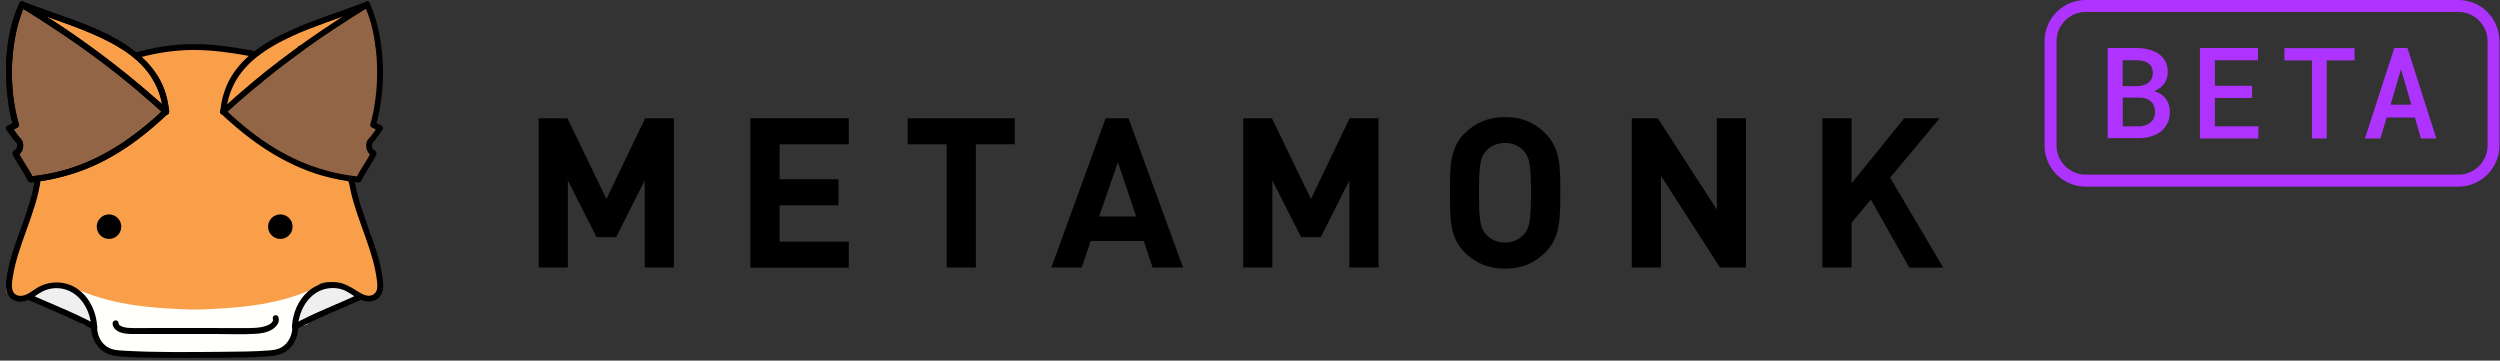 <?xml version="1.0" encoding="utf-8"?>
<!-- Generator: Adobe Illustrator 22.1.0, SVG Export Plug-In . SVG Version: 6.00 Build 0)  -->
<svg version="1.1" id="圖層_1" xmlns="http://www.w3.org/2000/svg" xmlns:xlink="http://www.w3.org/1999/xlink" x="0px" y="0px"
	 viewBox="0 0 1672.1 241.2" style="enable-background:new 0 0 1672.1 241.2;" xml:space="preserve">
<rect x="0" y="0" width="1672.1" height="241.2" fill="#333333" stroke="none"/>
<style type="text/css">
	.st0{fill:#AF33FF;}
	.st1{fill:#F99E49;}
	.st2{fill:#916545;}
	.st3{fill:#EFEFEF;}
	.st4{fill:#FFFFFB;}
	.st5{enable-background:new    ;}
</style>
<g id="Layer_1" xmlns:ev="http://www.w3.org/2001/xml-events">
	<g>
		<path class="st0" d="M1409.7,92.6V32.1h19.3c2.9,0,5.6,0.4,8.2,1c2.5,0.6,4.7,1.6,6.6,2.9c1.9,1.3,3.4,3,4.5,5.1s1.6,4.5,1.6,7.3
			c0,3-0.9,5.5-2.5,7.7c-1.6,2.1-3.8,3.8-6.6,4.9c1.7,0.5,3.2,1.1,4.5,2s2.4,1.9,3.3,3.1s1.6,2.6,2,4c0.5,1.5,0.7,3.1,0.7,4.7
			c0,2.9-0.5,5.4-1.6,7.6s-2.5,4-4.4,5.5s-4.1,2.6-6.6,3.3c-2.6,0.8-5.3,1.2-8.3,1.2h-20.7V92.6z M1419.8,57.6h9.6
			c1.5,0,2.9-0.2,4.2-0.6c1.3-0.4,2.4-0.9,3.3-1.7c0.9-0.7,1.7-1.6,2.2-2.7c0.6-1.1,0.8-2.3,0.8-3.7c0-1.5-0.3-2.8-0.8-3.9
			c-0.5-1.1-1.3-2-2.2-2.7c-1-0.7-2.1-1.2-3.4-1.5s-2.7-0.5-4.3-0.5h-9.5v17.3C1419.7,57.6,1419.8,57.6,1419.8,57.6z M1419.8,65.2
			v19.3h10.9c1.6,0,3-0.3,4.3-0.7c1.3-0.5,2.4-1.1,3.4-1.9c0.9-0.8,1.7-1.8,2.2-2.9c0.5-1.2,0.8-2.5,0.8-3.9c0-1.5-0.2-2.9-0.7-4.1
			s-1.1-2.2-2-3.1c-0.9-0.8-2-1.5-3.2-1.9c-1.3-0.5-2.7-0.7-4.3-0.7h-11.4L1419.8,65.2L1419.8,65.2z"/>
		<path class="st0" d="M1506.3,65.5h-24.9v19h29.1v8.1h-39.1V32.1h38.8v8.2h-28.8v17.1h24.9V65.5z"/>
		<path class="st0" d="M1574.8,40.4h-18.6v52.2h-9.9V40.4h-18.4v-8.2h46.9V40.4z"/>
		<path class="st0" d="M1615.2,78.6h-18.9l-4.2,14h-10.3l19.6-60.5h8.8l19.3,60.5h-10.3L1615.2,78.6z M1598.9,70h13.9l-6.9-23.7
			L1598.9,70z"/>
	</g>
	<path class="st0" d="M1644.3,8c10.7,0,19.5,8.7,19.5,19.5v69.8c0,10.7-8.7,19.5-19.5,19.5H1395c-10.7,0-19.5-8.7-19.5-19.5V27.5
		c0-10.7,8.7-19.5,19.5-19.5H1644.3 M1644.3,0H1395c-15.2,0-27.5,12.3-27.5,27.5v69.8c0,15.2,12.3,27.5,27.5,27.5h249.2
		c15.2,0,27.5-12.3,27.5-27.5V27.5C1671.7,12.3,1659.4,0,1644.3,0L1644.3,0z"/>
	<g>
		<g id="_x37_d9216fc-3e79-4bc4-a8d5-43a771b35fd8">
			<path class="st1" d="M243,152.5c0.8-0.1,1.6,0.1,1.9,0.9c0.3,0.6,0.5,1.2,0.7,1.9c0.3,0.3,0.5,0.6,0.8,0.9c0.1,0,0.2,0.1,0.3,0.2
				c0.6,0.4,1.2,0.8,1.7,1.4l-13.3-32c-1.3-3.1-2.3-5.8-5.9-7c-1.5-0.5-3.2-0.8-4.7-1.2c-3-0.8-6.1-1.7-9.1-2.7
				c-3.1-1-6.2-2.1-9.2-3.2c-1.4-0.5-2.8-1.1-4.3-1.7l-1.2-0.5l-0.4-0.1l-0.3-0.1l-1.5-0.7c-6.7-2.9-13.2-6.3-19.5-9.9
				c-0.5-0.3-1-0.5-1.6-0.7l-29.7-24c0.1-1.1,0.1-2.2,0.2-3.3c1.4,1.2,3.5,1.5,5.1-0.3l1.6-1.7c6.3-2.6,11.9-6.6,16.5-11.6
				c0.9-0.9,1.3-2.3,0.9-3.6l25.2-18.2c1.4-1,2.2-2.6,1.9-4.2l3.5-1.6c1.7-0.8,4.1-2.3,6-2c2.1,0.3,4.3-0.5,4.9-2.8
				c0.1-0.6,0.2-1.1,0.1-1.7l2.3-1.2c0.7-0.4,1.2-1,1.6-1.7c0.1,0,0.1,0,0.2-0.1l9.4-3.6c1.1-0.4,2-1.3,2.2-2.5
				c0.2-0.1,0.4-0.3,0.6-0.5l0.4-0.4c0.3-0.3,0.5-0.6,0.6-1c0.4-0.7,0.4-1.6,0-2.4c-0.1-0.4-0.3-0.7-0.6-1c-0.6-0.6-1.4-0.9-2.2-0.9
				s-1.6,0.3-2.2,0.9L225.5,9c-0.3,0.3-0.5,0.6-0.6,1c-0.1,0.2-0.2,0.4-0.2,0.7l-8.6,3.3c-0.3,0.1-0.6,0.3-0.9,0.5
				c-1.1-0.3-2.2-0.2-3.2,0.3l-9.4,4.9c-0.7,0.4-1.2,0.9-1.5,1.6c-2.8,1.1-5.4,2.6-8.1,3.9l-9.5,4.4c-1-0.3-2.1-0.2-3,0.4l-4.5,2.9
				c-0.2,0.1-0.4,0.3-0.5,0.4c-1,0.6-1.7,1.6-1.8,2.8c-0.8,0-1.6,0.1-2.2,0.6c-0.7,0.4-1.4,0.9-2.1,1.3c-0.5-0.9-1.5-1.6-2.5-1.8
				c-16.4-3.3-33.2-4.2-49.9-2.6c-0.5,0-0.9,0.2-1.4,0.3l-7.7-0.2c-1.1,0-2.1,0.4-2.8,1.1c-0.8-0.2-1.7-0.4-2.6-0.4
				c-1.2-0.3-2.4-0.3-3.7-0.2c-2.9,0.4-5.3,1.9-5.7,5c-0.1,0.5-0.1,1,0,1.4c-3-2.6-6.2-4.9-9.5-7.1C83.1,33.2,82.5,33,82,33
				c-10.9-8.3-22.9-14.9-35.7-19.7c-1-0.3-2-0.1-2.8,0.5L36,8.6c-1.5-1-3.8-0.3-4.7,1.2c-1,1.7-0.3,3.6,1.2,4.7l28.9,19.9
				c0.8,0.5,1.9,0.6,2.8,0.3l13,10.7c0.8,0.7,1.8,1.1,2.9,1.2l25.1,21c0.7,0.6,1.5,1,2.3,1.2l3.9,3.5l0.3,0.6
				c-0.1,0.5-0.3,0.9-0.4,1.4c0,0.1-0.1,0.2-0.1,0.3c0,0.1,0,0.1-0.1,0.1c-0.2,0.4-0.4,0.7-0.6,1.1s-0.4,0.7-0.6,1
				c-0.1,0.2-0.4,0.6-0.5,0.7c-0.2,0.3-0.5,0.5-0.7,0.7c-5.4,3.1-10.4,7-14.7,11.5c-1.4,0.1-2.7,0.6-3.7,1.4
				C77.9,101,64,108.8,49.1,114.2c-0.4,0.2-0.8,0.3-1.2,0.6c-0.7-0.4-1.4-0.5-2.2-0.4c-5.4,0.6-10.7,1.9-15.8,3.9
				c-0.8,0-1.7,0.2-2.4,0.7l-1.4,0.9c-2.3,1.5-3.2,4.5-1.8,6.9c0,0.1,0.1,0.2,0.2,0.2c-0.7,0.8-1.2,1.6-1.8,2.5
				c-1.8,3.1-2.7,6.8-3.6,10.2l-6.6,23l-3.2,11.4c-1.1,4-2.7,8.1-3,12.3c0,0.4,0,0.8,0,1.1l-0.1,0.1l-1.1,1.5
				c-0.5,0.8-0.8,1.7-0.9,2.7c-0.2,0.6-0.2,1.3,0,1.9c0,1,0.3,1.9,0.9,2.7l1.1,1.4l1.4,1.1c0.8,0.5,1.7,0.8,2.7,0.9
				c1,0.2,2,0.2,2.9-0.1l1-0.3c0.9-0.2,1.8-0.7,2.5-1.3l0.1-0.1c3.3-0.1,6.3-1.9,8-4.8c0.4-0.2,0.7-0.4,1.1-0.6
				c2.6,1.3,5.7,0.9,8.1-1.2c1.5-0.1,3-0.7,4.2-1.8c1.1,0.3,2.2,0.7,3.3,1.1l0.3,0.1c0.1,0,0.6,0.2,0.7,0.3c0.7,0.3,1.3,0.6,1.9,0.9
				c1.4,0.7,2.8,1.6,4.2,2.5c0.6,0.4,1.1,0.8,1.7,1.2c0.3,0.3,0.6,0.5,0.9,0.8c1.2,1,2.3,2,3.3,3.2c0.5,0.5,1,1.1,1.4,1.6
				c0.2,0.2,0.3,0.4,0.5,0.6l0.2,0.3c0.9,1.3,1.8,2.7,2.6,4.1c0.1,0.1,0.1,0.2,0.2,0.3c0.8,3.1,1.7,6.2,2.5,9.3
				c0.3,1.1,0.8,2,1.6,2.8c-0.4,5.9,3.4,12.1,8.9,14.6c7.2,3.2,15.7,2.2,23.3,2.2c7.5-0.1,15-0.2,22.5-0.5c1.3,1.4,3.1,2.1,4.9,2.1
				l38.4-0.9c11.9-0.3,29.3,1.3,34-13c0.5-1.7,0.7-3.4,0.6-5.1l0.4-4c0.2-0.6,0.4-1.2,0.6-1.8c2.4-4,5-7.9,7.8-11.6
				c0.4-0.6,0.9-1.1,1.3-1.7c0.2-0.2,0.7-0.8,0.7-0.9c1.1-1.3,2.1-2.7,3.2-4c1.3-1.5,2.6-2.9,3.9-4.4c0.7-0.2,1.5-0.4,2.2-0.6
				c0.5-0.1,1-0.2,1.5-0.3c0.2,0,0.4-0.1,0.6-0.1c0.9-0.1,1.7-0.1,2.6-0.1c0.3,0,0.5,0,0.8,0c1.9,0.3,3.9,0.5,5.9,0.6
				c0.2,0,0.4,0,0.6,0l14.1,7.9c4.6,2.6,11-0.6,10.8-6.2C253.1,177.7,249.5,164.4,243,152.5z M161.3,44.5l-0.3,0.3
				c-0.1-0.1-0.3-0.2-0.5-0.3H161.3z M96.1,219c0-0.1,0.1-0.1,0.1-0.2l0.1,0.1c0.1,0.2,0.1,0.4,0.2,0.5L96.1,219z"/>
		</g>
		<g id="_x37_55cefe8-897c-4cba-a65d-c64016e1da7c">
			<path class="st2" d="M106,70.2L87.5,56c-0.4-0.3-0.9-0.6-1.4-0.7C66.3,38.9,45.8,23.5,24.5,9.2c-1.2-0.8-2.7-1-4.1-0.6
				C20.2,8.1,20.1,7.5,20,7c-0.6-2.7-5-2.8-5.6,0c-0.3,1.6-0.6,3.1-0.9,4.7c-3.2,3.9-4.3,9.4-4.5,14.5c0,1.3,0,2.6,0,3.8
				C6.5,41,6.1,52.3,7.8,63.4C6.7,67.6,6.7,72,7.7,76.2c0.5,1.6,1.6,2.9,3.1,3.6l0.3,2.5c-1,0.6-1.8,1.5-2.3,2.6
				c-1,2.5-0.2,5.7,2.3,7c2,1.1,2.8,2,3.3,4.2c-0.2-0.6,0.1,1.1,0.1,1.4c0,0.1,0,0.2,0,0.3c0,0.2-0.1,0.5-0.2,0.7
				c-0.9,0.8-1.6,1.7-2,2.8l-0.9,2.2c-0.9,2.2,0.6,5.3,2.6,6.3c0.6,0.3,1.4,0.6,2.1,0.7l1.9,3.8c0.3,0.6,0.7,1.1,1.2,1.5l0.1,0.1
				c0.9,1.6,3,2.9,4.8,2.8c26.6-2.6,51.7-13.3,72-30.8c1-0.9,1.6-2.3,1.6-3.7l8.4-4.4c1.7-0.9,2.8-2.9,2.8-4.8
				C108.8,72.9,107.6,71.5,106,70.2z"/>
			<path class="st2" d="M249.1,83.2c-0.2-0.1-0.4-0.2-0.5-0.3c4.8-13.8,6.6-28.5,4.7-43c-0.1-1.2-0.6-2.4-1.4-3.4
				c-0.7-4.7-1.3-9.5-2-14.2c0-0.2-0.1-0.3-0.1-0.5l-0.6-6.4c-0.1-1.2-0.5-2.3-1.3-3.3c0-0.8-0.1-1.7-0.1-2.5
				c-0.1-2-1.2-3.8-3.1-4.6c-2-0.8-3.8-0.3-5.5,1l-9.7,7.7c-0.4,0.3-0.7,0.7-0.9,1.1c-0.8,0-1.5,0.3-2.1,0.7l-21.2,14.4
				c-1.3,0.9-2.2,2.2-2.4,3.8L187,45.2c-0.4,0.3-0.8,0.7-1.1,1.1c-1.4-0.6-3-0.4-4.2,0.4c-3.1,2-5.4,5-6.4,8.5l-17.5,11.6
				c-1.3,0.8-2.2,2.2-2.4,3.7c-0.4,0.2-0.7,0.5-1,0.8c-1.8,1-2.9,2.9-3,4.9l0.2,1.5c0.3,0.9,0.8,1.8,1.4,2.5l1,0.8
				c0.7,0.4,1.5,0.7,2.3,0.7c0.4,0.6,1,1.1,1.6,1.4l2.2,1.3c0.4,1,1.1,1.8,2,2.3l2.7,1.4c0.2,1.5,1.1,2.8,2.4,3.5l32.3,16.3
				c0.4,0.7,1,1.2,1.7,1.6c10.8,5.1,22.3,8.8,34.1,10.9c2.4,0.4,4.3-0.4,5.4-2.1c0.4-0.3,0.7-0.7,0.9-1.1l6.2-10
				c1-1.7,0.9-3.8-0.3-5.3c0.2-2.3-0.5-4.6-1.9-6.4l2.8-3.3C253.9,92.1,254.2,83.9,249.1,83.2z"/>
		</g>
		<g id="_x35_f3ffa30-e402-4626-974f-1d02a5d07cde">
			<path class="st3" d="M62.1,208.2c-0.3-0.6-0.6-1.1-1.1-1.6c-0.5-0.6-1-1.2-1.4-1.8c-0.3-0.4-0.7-0.7-1.2-0.9
				c-0.3-0.8-0.8-1.6-1.4-2.2l-2.8-2.6c-0.5-3.3-2.8-6-6-7.1c-2.1-0.6-4-0.3-6,0.5h-0.1c-0.7-0.6-1.5-1-2.3-1.3
				c-4.4-1.6-9.2-1-13.3,1.1c-3,1.5-4.1,6.1-2.3,8.9c2,3.1,5.6,4,8.9,2.3c0.1-0.1,0.2-0.1,0.2-0.1h0.2c0.2,0,0.3-0.1,0.5-0.1l0,0
				c0.4,0.1,0.8,0.1,1.2,0.1l0,0c1.3,1.8,3.3,2.9,5.5,3.3l3.9,2.1c0.5,0.3,1.1,0.5,1.7,0.6l1.5,1.4c1.1,1,2.5,1.7,3.9,1.9l1.4,1.8
				l0.1,0.1c0.9,1.8,2.8,3,4.9,3c2.9,0,5.7-2.6,5.6-5.6C63.6,210.6,63.1,209.2,62.1,208.2z"/>
			<path class="st3" d="M199,208.2c0.3-0.6,0.6-1.1,1.1-1.6c0.5-0.6,0.9-1.2,1.4-1.8c0.3-0.4,0.7-0.7,1.2-0.9
				c0.3-0.8,0.8-1.6,1.4-2.2l2.7-2.6c0.4-3.2,2.8-6.1,5.8-7.1c2-0.6,3.9-0.3,5.8,0.5h0.1c0.7-0.6,1.4-1,2.2-1.3
				c4.2-1.6,8.9-1,12.8,1.1c2.9,1.5,4,6.1,2.2,8.9c-1.9,3.1-5.4,4-8.5,2.3c-0.1-0.1-0.2-0.1-0.2-0.1h-0.2l-0.5-0.1h-0.2
				c-0.4,0.1-0.8,0.1-1.2,0.1l0,0c-1.3,1.7-3.1,2.9-5.3,3.3l-3.8,2.1c-0.5,0.3-1,0.5-1.6,0.6l-1.4,1.4c-1,1-2.3,1.7-3.8,1.9
				l-1.4,1.8l-0.1,0.1c-0.9,1.8-2.7,3-4.7,3c-2.8,0-5.5-2.6-5.4-5.6C197.5,210.6,198.1,209.3,199,208.2z"/>
		</g>
		<g id="_x36_6a756a7-96d0-423a-8d80-ae508d7f201f">
			<path class="st4" d="M133.2,213.8c-0.2-0.1-0.4-0.1-0.7-0.1l0.1-1.9c0.1-1.6-1-3.1-2.5-3.8c0.4,0,0.7-0.1,1-0.1
				c1.1-0.1,0.2-0.8-0.9-0.8c-26.6-0.8-53-2.5-77.6-13.2c-1.1-0.5-2,1.1-0.9,1.6c1.5,0.6,3,1.3,4.5,1.9c-0.6,0.2-1.1,0.6-1.5,1
				c2.2,2.2,3.9,5.1,5.3,7.9c0.6,1.2,1.2,2.5,1.7,3.7c0.1,0,0.1,0.1,0.2,0.1c0.6,0.7,1.3,1.4,2.2,1.8v0.1c-0.1,0-0.2,0-0.3,0.1
				c-0.4,0.1-0.8,0.3-1,0.7c0.6,1.9,1,3.9,1.2,5.9c0.2,0.4,0.4,0.9,0.5,1.3c-0.1,0-0.2,0-0.3,0.1l-0.2,0.1v0.2
				c0,0.9-0.7,1.7-1.6,1.8c2.4,4.3,4.7,9,8.1,12.5c6.1,1.6,14.5,1.2,21.4,1.2h34.9c2.6,0,4.3-1,4.5-2.2c0.9-5.5,1.8-10.9,2.8-16.4
				c0.3-0.1,0.6-0.3,0.8-0.5C136,215.8,135.4,214.3,133.2,213.8z"/>
			<path class="st4" d="M127.2,213.8c0.2-0.1,0.4-0.1,0.7-0.1l-0.1-1.9c-0.1-1.6,1-3.1,2.5-3.8c-0.4,0-0.7-0.1-1-0.1
				c-1.1-0.1-0.2-0.8,0.9-0.8c26.6-0.8,53-2.5,77.6-13.2c1.1-0.5,2,1.1,0.9,1.6c-1.5,0.6-3,1.3-4.5,1.9c0.6,0.2,1.1,0.6,1.5,1
				c-2.2,2.2-3.9,5.1-5.3,7.9c-0.6,1.2-1.2,2.5-1.7,3.7c-0.1,0-0.1,0.1-0.2,0.1c-0.6,0.7-1.3,1.4-2.2,1.8v0.1c0.1,0,0.2,0,0.3,0.1
				c0.4,0.1,0.8,0.3,1,0.7c-0.6,1.9-1,3.9-1.2,5.9c-0.2,0.4-0.4,0.9-0.5,1.3c0.1,0,0.2,0,0.3,0.1l0.2,0.1c0,0.1,0,0.1,0,0.2
				c0,0.9,0.7,1.7,1.6,1.8c-2.4,4.3-4.7,9-8.1,12.5c-6.1,1.6-14.5,1.2-21.4,1.2h-34.9c-2.6,0-4.3-1-4.5-2.2
				c-0.9-5.5-1.8-10.9-2.8-16.4c-0.3-0.1-0.6-0.3-0.8-0.5C124.4,215.8,125,214.3,127.2,213.8z"/>
		</g>
		<g id="_x38_da978c9-3cfe-4168-98a5-2c7f33de82ea">
			<path d="M92.7,38.6c12.2-3.3,24.7-5.2,37.3-5.2c12.7,0.1,25.2,1.9,37.6,4.2c2.5,0.5,3.6-3.4,1.1-3.8C156,31.5,143,29.5,130,29.5
				s-25.8,1.9-38.4,5.3C89.2,35.5,90.3,39.3,92.7,38.6L92.7,38.6z"/>
			<path d="M75.3,216.2c-0.1,3.3,3,5.4,5.8,6.3c3.6,1.1,7.5,0.9,11.3,0.9h26.2h26.2c8.5,0,17.1,0.4,25.6-0.1c4-0.2,8.2-0.8,11.7-3
				c2.7-1.7,5.2-4.6,4.2-8.1c-0.7-2.4-4.6-1.4-3.8,1.1s-3.2,4.3-5,4.8c-3.2,1.1-6.6,1.2-9.9,1.3c-7.4,0.1-14.9,0-22.3,0h-44.9
				c-4.1,0-8.2,0.1-12.3,0c-1.9,0-3.8-0.2-5.6-0.7c-1.1-0.3-3.2-1.1-3.2-2.5C79.4,213.6,75.4,213.7,75.3,216.2L75.3,216.2z"/>
			<path d="M23.3,119.7c-2.8,21.2-13.9,40.3-18,61.2c-0.9,4.7-2.2,10.4-0.5,15c1.6,4.3,5.9,6.4,10.4,5.8c5-0.6,8.8-4.4,13.1-6.7
				c4.5-2.3,9.8-2.9,14.7-1.6c11,2.9,17.5,14.3,18,25.2c0.1,2.5,4.1,2.6,4,0c-0.5-9.6-4.7-19.1-12.5-24.9c-8.2-6.1-19.4-6.3-28-1
				c-3.7,2.3-8,6.3-12.7,4.9c-5.3-1.6-3.8-9-3.1-13.1c1.7-10.5,5.4-20.6,9-30.6c4-11.2,8.1-22.4,9.6-34.2
				C27.6,117.1,23.6,117.2,23.3,119.7L23.3,119.7z"/>
			<path d="M195.5,218.5c0.1,4.2-1.4,8.4-4.3,11.5c-3.2,3.4-7.2,4.1-11.4,4.4c-10.4,0.8-20.9,0.8-31.3,0.9
				c-21.6,0.2-43.3,0.5-64.9-0.7c-4.6-0.3-9.1-0.3-12.9-3.3s-5.9-8-5.7-12.8c0.1-2.6-3.9-2.5-4,0c-0.1,4.8,1.5,9.4,4.5,13.2
				c3.3,4.1,7.9,6,13,6.5c10.7,1.1,21.6,1,32.4,1.1c11.4,0.1,22.8,0.1,34.2,0c11.3-0.1,22.7-0.1,34-0.9c5.4-0.4,10.5-1.3,14.6-5.3
				c3.8-3.9,5.9-9.1,5.7-14.6C199.3,216,195.4,216,195.5,218.5L195.5,218.5z"/>
			<path d="M13.7,4.8C40,21,65.4,38.4,89.1,58.2c7,5.9,13.9,11.9,20.6,18c1.9,1.7,4.7-1.1,2.8-2.8c-23-21-47.7-40.2-73.7-57.4
				c-7.6-5-15.3-9.9-23.1-14.7C13.6,0,11.6,3.4,13.7,4.8L13.7,4.8z"/>
			<path d="M13,2C4,21.8,2.5,45.2,5.3,66.6C6,72.5,7.2,78.4,8.8,84.1l0.9-2.2L5,84.1c-0.9,0.4-1.3,1.9-0.7,2.7l3.7,5
				c0.6,0.8,1.2,1.7,1.8,2.4c0.4,0.4,0.9,0.7,1.2,1.2c1.1,1.8,0.5,4.2-1.3,5.3c-0.1,0.1-0.2,0.1-0.3,0.1c-1,0.5-1.1,1.8-0.7,2.7
				c3,6.1,7.2,11.5,10.1,17.5c0.3,0.6,1,1,1.7,1c14.1-1.4,27.9-5,40.9-10.6c12.2-5.3,23.5-12.4,33.9-20.6c6-4.7,11.7-9.7,17.2-14.9
				c1.9-1.8-0.9-4.6-2.8-2.8C90.8,91,69.2,106.2,43.9,113.5c-7.7,2.2-15.5,3.7-23.4,4.5l1.7,1c-3-6.1-7.2-11.5-10.1-17.5l-0.7,2.7
				c3.2-1.5,4.7-5.4,3.9-8.7c-0.4-1.8-1.4-2.7-2.6-4.1c-1.8-2.1-3.3-4.5-4.9-6.8l-0.8,3l4.7-2.3c0.8-0.4,1.1-1.4,0.9-2.2
				C6.9,63,6.5,40.6,11.1,20.2c1.2-5.5,3-10.9,5.3-16.1C17.5,1.7,14.1-0.3,13,2L13,2z"/>
			<path d="M14.2,4.9C30.3,11.1,46.8,16.1,62.6,23c14.2,6.2,28.8,14.3,37.8,27.3c5,7.3,8,15.7,8.7,24.5c0.2,2.5,4.2,2.5,4,0
				c-0.7-8.3-3-16.3-7.3-23.4c-4.1-6.8-9.6-12.5-15.9-17.3c-13.7-10.6-30.2-17-46.4-22.8C34.1,7.9,24.6,4.7,15.3,1.1
				C12.9,0.2,11.9,4.1,14.2,4.9L14.2,4.9z"/>
			<path d="M13.7,4.8C40,21,65.4,38.4,89.1,58.2c7,5.9,13.9,11.9,20.6,18c1.9,1.7,4.7-1.1,2.8-2.8c-23-21-47.7-40.2-73.7-57.4
				c-7.6-5-15.3-9.9-23.1-14.7C13.6,0,11.6,3.4,13.7,4.8L13.7,4.8z"/>
			<path d="M13,2C4,21.8,2.5,45.2,5.3,66.6C6,72.5,7.2,78.4,8.8,84.1l0.9-2.2L5,84.1c-0.9,0.4-1.3,1.9-0.7,2.7l3.7,5
				c0.6,0.8,1.2,1.7,1.8,2.4c0.4,0.4,0.9,0.7,1.2,1.2c1.1,1.8,0.5,4.2-1.3,5.3c-0.1,0.1-0.2,0.1-0.3,0.1c-1,0.5-1.1,1.8-0.7,2.7
				c3,6.1,7.2,11.5,10.1,17.5c0.3,0.6,1,1,1.7,1c14.1-1.4,27.9-5,40.9-10.6c12.2-5.3,23.5-12.4,33.9-20.6c6-4.7,11.7-9.7,17.2-14.9
				c1.9-1.8-0.9-4.6-2.8-2.8C90.8,91,69.2,106.2,43.9,113.5c-7.7,2.2-15.5,3.7-23.4,4.5l1.7,1c-3-6.1-7.2-11.5-10.1-17.5l-0.7,2.7
				c3.2-1.5,4.7-5.4,3.9-8.7c-0.4-1.8-1.4-2.7-2.6-4.1c-1.8-2.1-3.3-4.5-4.9-6.8l-0.8,3l4.7-2.3c0.8-0.4,1.1-1.4,0.9-2.2
				C6.9,63,6.5,40.6,11.1,20.2c1.2-5.5,3-10.9,5.3-16.1C17.5,1.7,14.1-0.3,13,2L13,2z"/>
			<path d="M14.2,4.9C30.3,11.1,46.8,16.1,62.6,23c14.2,6.2,28.8,14.3,37.8,27.3c5,7.3,8,15.7,8.7,24.5c0.2,2.5,4.2,2.5,4,0
				c-0.7-8.3-3-16.3-7.3-23.4c-4.1-6.8-9.6-12.5-15.9-17.3c-13.7-10.6-30.2-17-46.4-22.8C34.1,7.9,24.6,4.7,15.3,1.1
				C12.9,0.2,11.9,4.1,14.2,4.9L14.2,4.9z"/>
			<path d="M244.6,1.3c-26.5,16.4-52.2,34-76.2,54.1c-7,5.9-13.9,11.9-20.6,18c-1.9,1.7,0.9,4.5,2.8,2.8
				c22.8-20.8,47.1-39.8,72.9-56.8c7.6-5,15.3-9.9,23.1-14.7C248.8,3.4,246.8,0,244.6,1.3L244.6,1.3z"/>
			<path d="M243.9,4c4.3,9.4,6.5,19.6,7.6,29.8c1.1,10.8,1,21.7-0.4,32.4c-0.7,5.7-1.8,11.3-3.4,16.8c-0.2,0.8,0.1,1.9,0.9,2.2
				l4.7,2.3l-0.7-2.7c-1.6,2.2-3.1,4.7-4.9,6.7c-1.2,1.3-2.2,2.3-2.6,4.1c-0.8,3.3,0.7,7.3,3.9,8.7l-0.7-2.7
				c-3,6.1-7.2,11.5-10.1,17.5l1.7-1c-13.8-1.4-27.2-4.9-39.9-10.5c-11.7-5.2-22.7-12.1-32.8-20c-5.8-4.5-11.3-9.4-16.6-14.4
				c-1.9-1.7-4.7,1-2.8,2.8c19.5,18.4,41.8,34,67.8,41.5c7.9,2.2,16,3.8,24.2,4.6c0.7,0,1.4-0.4,1.7-1c3-6.1,7.2-11.5,10.1-17.5
				c0.4-0.9,0.3-2.2-0.7-2.7c-1.9-0.9-2.7-3.3-1.7-5.2c0-0.1,0.1-0.2,0.1-0.3c0.3-0.4,0.7-0.7,1-1c0.6-0.7,1.2-1.5,1.7-2.4l3.9-5.3
				c0.6-0.8,0.2-2.3-0.7-2.7l-4.7-2.3l0.9,2.2c5.9-20.9,6.3-44.2,1.4-65.3c-1.3-5.8-3.2-11.4-5.7-16.8C246.2-0.3,242.8,1.7,243.9,4
				L243.9,4z"/>
			<path d="M245.1,1.1C228.4,7.5,211.3,12.7,195,20c-14.8,6.6-29.6,15.3-38.9,29c-5.2,7.7-8,16.6-8.8,25.8c-0.2,2.5,3.8,2.5,4,0
				c0.6-7.8,3.1-15.4,7.2-22.1c4-6.4,9.4-11.8,15.4-16.2c13.4-10,29.4-16,45-21.7c9.1-3.3,18.3-6.4,27.3-9.8
				C248.5,4,247.5,0.2,245.1,1.1L245.1,1.1z"/>
			<path d="M18.9,200.6c14.4,6.5,29.2,12.1,43.1,19.7c2.2,1.2,4.2-2.2,2-3.4c-13.9-7.6-28.7-13.2-43.1-19.7
				C18.6,196.1,16.5,199.5,18.9,200.6z"/>
			<circle cx="72.9" cy="151.6" r="8.2"/>
			<path d="M233.1,119.7c2.8,21.2,13.6,40.3,17.9,61.1c0.5,2.5,0.9,5,1.2,7.5c0.2,2.5,0.5,5.4-1.1,7.5c-3,4.2-8.8,1.1-12-1
				c-4.3-2.8-8.4-5.2-13.7-5.9c-5-0.6-10,0.4-14.5,2.7c-9.7,5.1-15.1,16.2-15.6,26.9c-0.1,2.5,3.8,2.5,4,0
				c0.5-9.6,5.5-19.6,14.4-23.9c4.5-2.1,9.7-2.5,14.5-1.2c5.1,1.5,8.9,5.4,13.8,7.4c3.8,1.5,8.7,1.2,11.6-1.9
				c3.6-3.9,2.8-9.7,2.1-14.4c-1.5-10.5-5.2-20.5-8.7-30.5c-4-11.2-8.4-22.5-9.9-34.3C236.7,117.2,232.8,117.2,233.1,119.7
				L233.1,119.7z"/>
			<path d="M239.5,197.1c-14.4,6.5-29.2,12.1-43.1,19.7c-2.2,1.2-0.2,4.6,2,3.4c13.9-7.6,28.7-13.2,43.1-19.7
				C243.9,199.5,241.8,196.1,239.5,197.1z"/>
			<ellipse cx="187.5" cy="151.6" rx="8.2" ry="8.2"/>
		</g>
	</g>
</g>
<g id="圖層_2_1_">
	<g class="st5">
		<path d="M431.2,178.9v-58.2l-19.1,37.9H399l-19.2-37.9v58.2h-19.5V79.1h19.2l26.1,54l25.9-54h19.2v99.8H431.2z"/>
		<path d="M501.9,178.9V79.1h65.8v17.4h-46.3v23.4h39.4v17.4h-39.4v24.3h46.3v17.4H501.9z"/>
		<path d="M652.7,96.5v82.4h-19.5V96.5h-26.1V79.1h71.6v17.4H652.7z"/>
		<path d="M770.9,178.9l-5.9-17.7h-35.5l-6,17.7h-20.3l36.3-99.8h15.3l36.5,99.8H770.9z M747.7,108.5l-12.6,36.3h24.8L747.7,108.5z"
			/>
		<path d="M902.5,178.9v-58.2l-19.1,37.9h-13.2L851,120.7v58.2h-19.5V79.1h19.2l26.1,54l25.9-54H922v99.8H902.5z"/>
		<path d="M1033.6,168.8c-7,7-15.6,10.9-26.9,10.9c-11.4,0-20-3.9-27.1-10.9c-10.1-10.1-9.8-22.6-9.8-39.8c0-17.2-0.3-29.7,9.8-39.8
			c7-7,15.7-10.9,27.1-10.9c11.4,0,19.9,3.9,26.9,10.9c10.1,10.1,10,22.6,10,39.8C1043.5,146.2,1043.7,158.7,1033.6,168.8z
			 M1019.1,100.9c-2.8-3.2-7.2-5.3-12.5-5.3s-9.8,2.1-12.6,5.3c-3.8,4.2-4.8,8.8-4.8,28c0,19.2,1,23.8,4.8,28
			c2.8,3.2,7.3,5.3,12.6,5.3s9.7-2.1,12.5-5.3c3.8-4.2,4.9-8.8,4.9-28C1024,109.8,1022.9,105.1,1019.1,100.9z"/>
		<path d="M1150.4,178.9l-39.5-61.3v61.3h-19.5V79.1h17.4l39.5,61.1V79.1h19.5v99.8H1150.4z"/>
		<path d="M1277,178.9l-25.7-45.4l-12.9,15.4v30h-19.5V79.1h19.5v43.5l35.2-43.5h23.7l-33.1,39.7l35.5,60.2H1277z"/>
	</g>
</g>
</svg>
